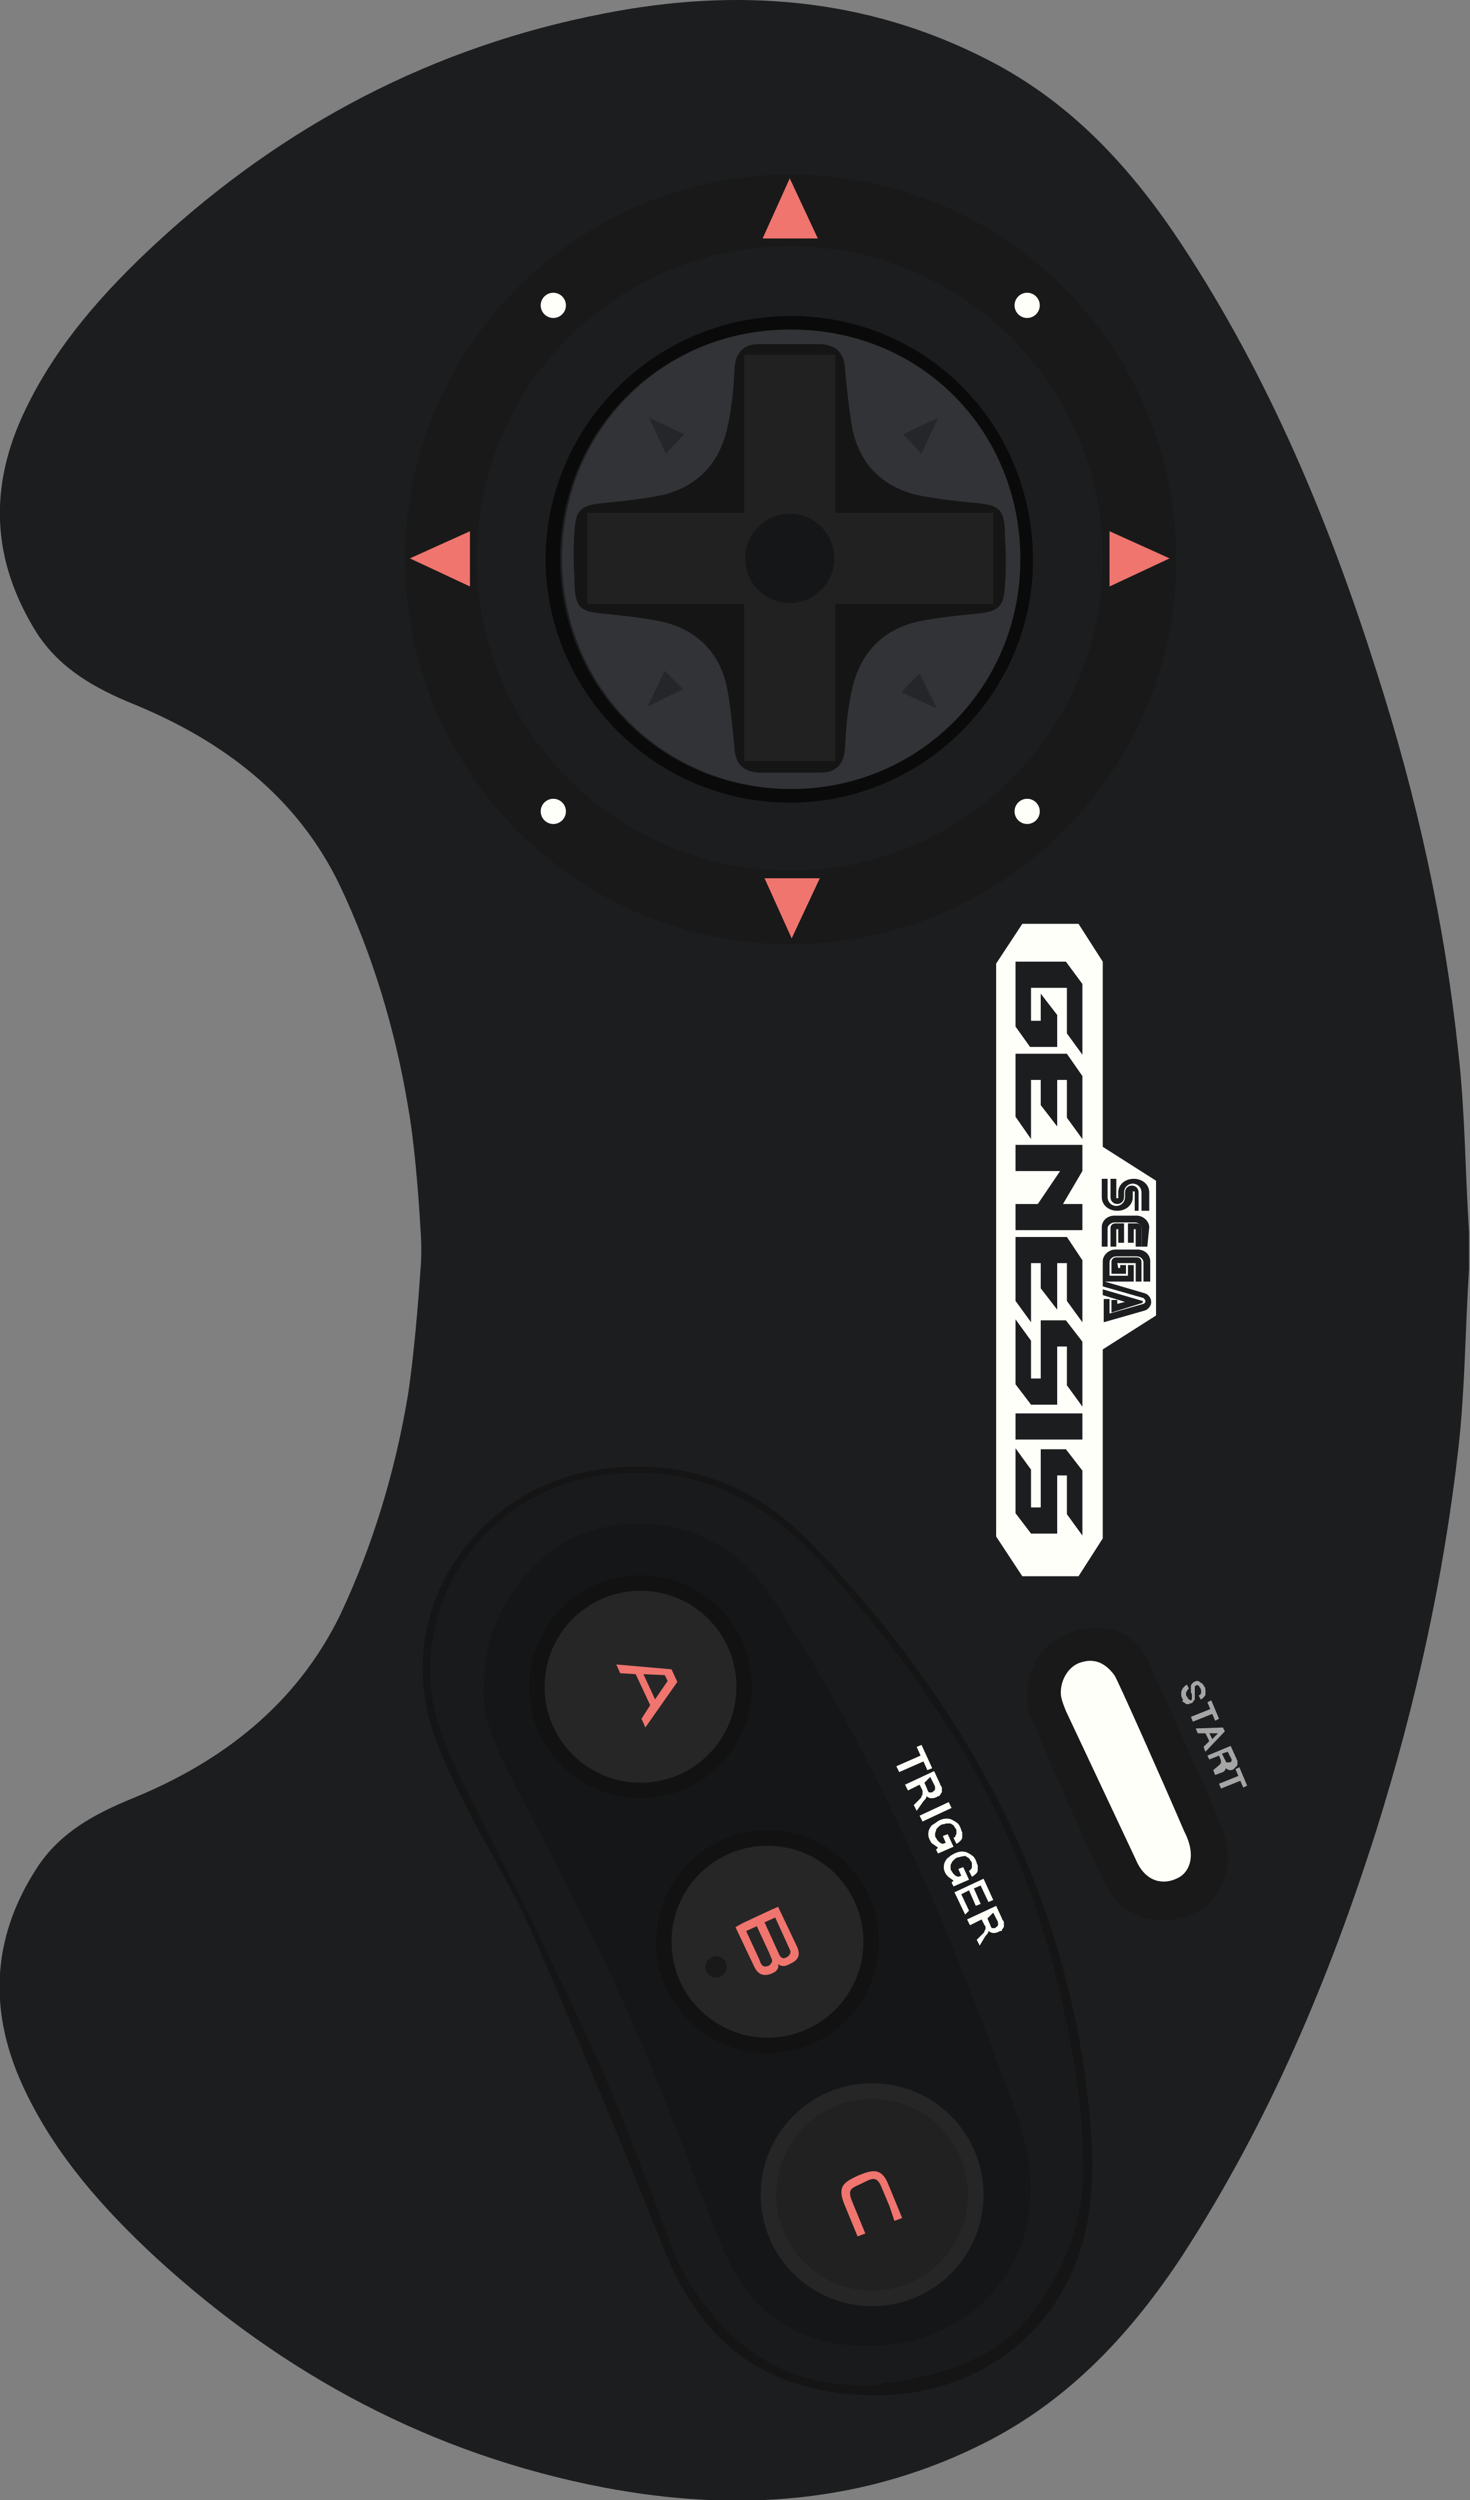 <?xml version="1.0" encoding="utf-8"?>
<!-- Generator: Adobe Illustrator 19.0.0, SVG Export Plug-In . SVG Version: 6.00 Build 0)  -->
<svg version="1.1" baseProfile="tiny" id="Calque_1"
	 xmlns="http://www.w3.org/2000/svg" xmlns:xlink="http://www.w3.org/1999/xlink" x="0px" y="0px" viewBox="0 0 151.7 257.9"
	 xml:space="preserve">
<rect x="0" y="0" width="151.7" height="257.9" fill="#808080" stroke="none"/>
<g>
	<path id="XMLID_74_" fill="#1B1D1F" d="M43.4,130.9c0.1-1.1,0.1-2.9,0-4c0,0-0.4-7.8-1.3-12.8c-1.3-7.8-3.6-15.5-7-22.7
		C30.7,82.2,23,76.4,13.7,72.6C9.8,71,6.2,69,3.8,65.3c-4.7-7.5-5-15.1-1.2-23c3.2-6.7,8.1-12.2,13.5-17.2
		C29.3,12.9,44.7,4.8,62.3,1.4C76-1.3,89.4-0.3,102,6.2c8.6,4.4,14.8,11.2,20,19.1c9,13.7,15.2,28.6,20.1,44.1
		c4.1,12.8,7,25.8,8.4,39.2c0.7,6.1,0.7,12.3,1.1,18.5c0,0.3,0,0.3,0,0.3c0,0.9,0,2.3,0,3.2c0,0,0,0,0,0.3
		c-0.4,6.2-0.4,12.4-1.1,18.5c-1.5,13.3-4.4,26.4-8.4,39.2c-4.9,15.5-11.2,30.4-20.1,44.1c-5.2,7.9-11.5,14.7-20,19.1
		c-12.6,6.5-26,7.4-39.7,4.8c-17.7-3.4-33-11.6-46.2-23.7c-5.4-5-10.3-10.5-13.5-17.2c-3.8-7.9-3.6-15.6,1.2-23
		c2.4-3.7,6-5.6,9.9-7.2c9.3-3.8,16.9-9.7,21.4-18.9c3.4-7.2,5.7-14.9,7-22.7C42.9,138.7,43.4,130.9,43.4,130.9z"/>
	<path id="XMLID_161_" fill="#1B1D1F" d="M137.6,96.4C137.6,96.4,137.6,96.4,137.6,96.4C137.6,96.4,137.6,96.4,137.6,96.4
		C137.6,96.4,137.6,96.4,137.6,96.4C137.6,96.4,137.6,96.4,137.6,96.4z"/>
	<path id="XMLID_160_" fill="#1B1D1F" d="M138,105.3C138,105.3,138,105.3,138,105.3C138,105.3,138.1,105.3,138,105.3
		C138,105.3,138,105.3,138,105.3z"/>
	<path id="XMLID_159_" fill="#1B1D1F" d="M137.6,120.2C137.6,120.2,137.6,120.2,137.6,120.2C137.6,120.2,137.6,120.2,137.6,120.2
		C137.6,120.2,137.6,120.2,137.6,120.2C137.6,120.2,137.6,120.2,137.6,120.2z"/>
	<path id="XMLID_146_" fill="#151515" d="M112.3,228.7c0.8-4.9,0.3-9.6-0.3-14.4c-3-21.6-13.3-39.5-28.2-55c-6-6.2-13.2-9-22.1-7.7
		c-11.7,1.8-20,12.8-17.7,24.4c0.6,3.2,2.1,6.3,3.6,9.3c2.2,4.6,5,8.9,7.1,13.6c4.8,11,9.4,22.1,13.9,33.3
		c4,9.9,10.8,14.7,21.5,14.9C101.5,247.2,110.5,239.8,112.3,228.7z M70.3,234c-0.3-0.5-0.5-1-0.7-1.6c-2.5-6.4-4.8-12.9-7.6-19.2
		c-4-9-8.5-17.8-12.9-26.7c-2.3-4.5-4.7-8.9-4.7-14.2c0.1-10.7,8-19.1,18.6-20.2c9.3-1,16.2,2.9,22,9.4
		c9.1,10.2,16.9,21.2,21.5,34.2c2.3,6.5,5.4,18.8,5.2,27.2c0.3,5.9-1.6,11.1-5.7,16.3c-3.4,4.3-9.9,6.1-14.8,6.6
		c-0.4,0-0.7,0.1-1.1,0.1C84.6,246,76.6,245.3,70.3,234z"/>
	<path id="XMLID_145_" fill="#181A1C" d="M90.1,246.1c-5.5,0-13.5-0.8-19.8-12.1c-0.3-0.5-0.5-1-0.7-1.6c-2.5-6.4-4.8-12.9-7.6-19.2
		c-4-9-8.5-17.8-12.9-26.7c-2.3-4.5-4.7-8.9-4.7-14.2c0.1-10.7,8-19.1,18.6-20.2c9.3-1,16.2,2.9,22,9.4
		c9.1,10.2,16.9,21.2,21.5,34.2c2.3,6.5,5.4,18.8,5.2,27.2c0.3,5.9-1.6,11.1-5.7,16.3c-3.4,4.3-9.9,6.1-14.8,6.6
		C90.8,246,90.4,246.1,90.1,246.1z"/>
	<path id="XMLID_144_" fill="#191919" d="M114.1,194.5c-2.7-5.7-5.2-11.5-7.7-17.3c-0.3-0.8-0.4-1.7-0.4-2c0-3.8,2.2-6.4,5.5-7.1
		c3.2-0.7,5.8,0.5,7.2,3.7c2.4,5.4,4.9,10.8,7.2,16.2c2.1,4.9-0.1,9.3-4.8,10C118.1,198.4,115.4,197.1,114.1,194.5z"/>
	<path id="XMLID_122_" fill="#FFFFFA" d="M121.6,193.7c-1.5,0.8-3.4,0.5-4.4-1.9c-2.4-5.1-4.8-10.2-7.2-15.3c-0.2-0.5-0.4-1-0.5-1.5
		c-0.2-1.5,0.7-3.1,2-3.5c1.5-0.5,2.6,0.1,3.5,1.3c0.3,0.4,5.1,11.2,7.2,16.1C123.6,191.6,122.6,193.2,121.6,193.7z"/>
	<g id="XMLID_59_">
		<path id="XMLID_70_" fill="#A7A6A6" d="M122,175.2c-0.1-0.2-0.1-0.3-0.1-0.5c0-0.1,0-0.3,0.1-0.4c0-0.1,0.1-0.2,0.2-0.3
			c0.1-0.1,0.2-0.2,0.3-0.2l0.2,0.4c-0.1,0-0.1,0.1-0.2,0.2c0,0.1-0.1,0.1-0.1,0.2c0,0.1,0,0.1,0,0.2c0,0.1,0,0.2,0.1,0.2
			c0,0.1,0.1,0.1,0.1,0.2c0,0.1,0.1,0.1,0.1,0.1c0,0,0.1,0,0.1,0.1c0,0,0.1,0,0.1,0c0,0,0.1-0.1,0.1-0.1s0-0.1,0-0.2
			c0-0.1,0-0.1,0-0.2c0-0.1,0-0.2-0.1-0.3c0-0.2,0-0.3,0-0.4c0-0.1,0-0.2,0-0.3c0-0.1,0.1-0.2,0.1-0.2c0.1-0.1,0.1-0.1,0.2-0.2
			c0.1,0,0.2-0.1,0.3-0.1c0.1,0,0.2,0,0.3,0.1c0.1,0.1,0.2,0.1,0.3,0.2c0.1,0.1,0.1,0.2,0.2,0.3c0.1,0.1,0.1,0.3,0.1,0.4
			c0,0.1,0,0.3,0,0.4c0,0.1-0.1,0.2-0.2,0.3c-0.1,0.1-0.2,0.2-0.3,0.2l-0.2-0.4c0.3-0.1,0.3-0.4,0.2-0.7c-0.1-0.1-0.1-0.2-0.2-0.3
			s-0.2-0.1-0.3,0c0,0-0.1,0-0.1,0.1c0,0,0,0.1,0,0.1c0,0,0,0.1,0,0.2c0,0.1,0,0.1,0,0.2c0,0.1,0,0.2,0,0.2c0,0.1,0,0.2,0,0.3
			c0,0.1,0,0.2,0,0.2c0,0.1,0,0.2-0.1,0.2c0,0.1-0.1,0.1-0.1,0.2c-0.1,0.1-0.1,0.1-0.2,0.1c-0.1,0-0.2,0.1-0.3,0.1
			c-0.1,0-0.2,0-0.3-0.1c-0.1-0.1-0.2-0.1-0.3-0.2C122.1,175.4,122.1,175.3,122,175.2z"/>
		<path id="XMLID_68_" fill="#A7A6A6" d="M125.4,177.5l-0.3-0.7l-2,0.8l-0.2-0.5l2-0.8l-0.3-0.7l0.4-0.2l0.8,1.9L125.4,177.5z"/>
		<path id="XMLID_65_" fill="#A7A6A6" d="M124.4,180.7l-0.2-0.5l0.6-0.6l-0.4-0.8l-0.8,0l-0.2-0.5l2.8-0.1l0.2,0.4L124.4,180.7z
			 M125.1,179.4l0.6-0.6l-0.9,0L125.1,179.4z"/>
		<path id="XMLID_62_" fill="#A7A6A6" d="M125.4,183.1l-0.2-0.5l0.6-0.5c0,0,0.1-0.1,0.1-0.1c0,0,0-0.1,0.1-0.1c0,0,0-0.1,0-0.1
			c0-0.1,0-0.1,0-0.2l-0.2-0.5l-1,0.4l-0.2-0.4l2.4-1l0.5,1.1c0,0.1,0.1,0.1,0.1,0.2c0,0.1,0,0.1,0.1,0.2c0,0.1,0,0.1,0,0.2
			c0,0.1,0,0.1,0,0.2c0,0.1,0,0.1-0.1,0.2c0,0-0.1,0.1-0.1,0.1c0,0-0.1,0.1-0.1,0.1c0,0-0.1,0.1-0.1,0.1c-0.1,0.1-0.3,0.1-0.4,0.1
			c-0.1,0-0.3-0.1-0.4-0.2c0,0.1-0.1,0.3-0.3,0.4L125.4,183.1z M126.1,180.9l0.3,0.6c0,0.1,0.1,0.1,0.1,0.2c0,0.1,0.1,0.1,0.1,0.1
			c0,0,0.1,0,0.1,0c0,0,0.1,0,0.2,0c0.1,0,0.2-0.1,0.2-0.2c0-0.1,0-0.2-0.1-0.3l-0.3-0.6L126.1,180.9z"/>
		<path id="XMLID_60_" fill="#A7A6A6" d="M128.3,184.4l-0.3-0.7l-2,0.8l-0.2-0.5l2-0.8l-0.3-0.7l0.4-0.2l0.8,1.9L128.3,184.4z"/>
	</g>
	<path fill="#191919" d="M81.6,97.4c-22,0-39.8-17.8-39.8-39.7s17.8-39.7,39.8-39.7s39.8,17.8,39.8,39.7S103.5,97.4,81.6,97.4z
		 M113.8,57.6c0-17.8-14.5-32.2-32.3-32.2S49.3,39.9,49.3,57.6s14.5,32.2,32.3,32.2S113.8,75.4,113.8,57.6z"/>
	<g>
		<polygon fill="#F0756E" points="120.7,57.6 114.5,54.8 114.5,60.5 		"/>
		<circle fill="#FFFFFA" cx="106" cy="31.5" r="1.3"/>
		<circle fill="#FFFFFA" cx="106" cy="83.7" r="1.3"/>
		<circle fill="#FFFFFA" cx="57.1" cy="83.7" r="1.3"/>
		<circle fill="#FFFFFA" cx="57.1" cy="31.5" r="1.3"/>
		<polygon fill="#F0756E" points="81.5,18.4 78.7,24.6 84.4,24.6 		"/>
		<polygon fill="#F0756E" points="42.3,57.6 48.5,60.5 48.5,54.8 		"/>
		<polygon fill="#F0756E" points="81.7,96.8 84.6,90.6 78.9,90.6 		"/>
	</g>
	<g>
		<polygon id="polygon9" fill="#FFFFFA" points="105.5,95.3 102.8,99.4 102.8,158.5 105.5,162.6 111.3,162.6 113.8,158.7 
			113.8,139.2 119.3,135.7 119.3,121.8 119.3,121.8 113.8,118.3 113.8,99.2 111.3,95.3 		"/>
		<g>
			<path id="path11" fill="#1B1D1F" d="M115.1,126.2c-0.3,0-0.5,0.2-0.5,0.5v1.9h0.6v-1.8h0.2v1.4h0.6v-2L115.1,126.2L115.1,126.2
				L115.1,126.2z"/>
			<path id="path13" fill="#1B1D1F" d="M117.3,126.2c0.3,0,0.5,0.2,0.5,0.5v1.9h-0.6v-1.8h-0.2v1.4h-0.6v-2L117.3,126.2L117.3,126.2
				L117.3,126.2z"/>
			<polygon id="polygon15" fill="#1B1D1F" points="109.1,138.9 109.1,144.9 106.4,144.9 104.8,142.8 104.8,136.1 106.4,138.3 
				106.4,142.2 107.4,142.2 107.4,136.2 110,136.2 111.7,138.4 111.7,138.4 111.7,145.1 110.1,142.9 110.1,138.9 			"/>
			<polygon id="polygon17" fill="#1B1D1F" points="111.7,145.8 111.7,145.8 111.7,148.5 104.8,148.5 104.8,145.8 			"/>
			<polygon id="polygon19" fill="#1B1D1F" points="109.1,152.2 109.1,158.2 106.4,158.2 104.8,156.1 104.8,149.4 106.4,151.6 
				106.4,155.5 107.4,155.5 107.4,149.5 110,149.5 111.7,151.7 111.7,151.7 111.7,158.4 110.1,156.2 110.1,152.2 			"/>
			<polygon id="polygon21" fill="#1B1D1F" points="106.4,130.3 107.4,130.3 107.4,132.9 109.1,135.1 109.1,130.3 110.1,130.3 
				110.1,134.2 111.7,136.4 111.7,130 110.1,127.6 110.1,127.6 104.8,127.6 104.8,134.2 106.4,136.4 			"/>
			<polygon id="polygon23" fill="#1B1D1F" points="106.4,111.4 107.4,111.4 107.4,114 109.1,116.2 109.1,111.4 110.1,111.4 
				110.1,115.3 111.7,117.5 111.7,111 110.1,108.7 110.1,108.7 104.8,108.7 104.8,115.2 106.4,117.5 			"/>
			<polygon id="polygon25" fill="#1B1D1F" points="107.1,124.2 109.4,120.8 104.8,120.8 104.8,118.1 111.7,118.1 111.7,120.8 
				109.7,124.2 111.7,124.2 111.7,124.2 111.7,126.9 104.8,126.9 104.8,124.2 			"/>
			<polygon id="polygon27" fill="#1B1D1F" points="110.1,101.9 106.4,101.9 106.4,105.3 107.4,105.3 107.4,102.5 109.1,104.7 
				109.1,108 106.3,108 104.8,105.9 104.8,99.2 110,99.2 110,99.2 111.7,101.5 111.7,108.8 110.1,106.6 			"/>
			<path id="path29" fill="#1B1D1F" d="M118.6,126.6c0-0.6-0.6-1.2-1.3-1.2h-2.3c-0.7,0-1.3,0.5-1.3,1.2v2h0.6v-1.9
				c0-0.3,0.4-0.6,0.7-0.6h2.1c0.4,0,0.7,0.3,0.7,0.6v1.9h0.6L118.6,126.6L118.6,126.6L118.6,126.6z"/>
			<path id="path31" fill="#1B1D1F" d="M115.3,130.3h1.9v1.9h0.6v-2c0-0.3-0.2-0.5-0.5-0.5l-2.1,0c-0.3,0-0.5,0.2-0.5,0.5v1.2l1.5,0
				v-0.9h-0.6v0.3h-0.2L115.3,130.3L115.3,130.3L115.3,130.3z"/>
			<path id="path33" fill="#1B1D1F" d="M118.6,124.9V123c0-0.8-0.7-1.4-1.6-1.4c-0.9,0-1.6,0.6-1.6,1.4v0.6h-0.2v-2h-0.6v1.9
				c0,0.4,0.3,0.7,0.7,0.7c0.4,0,0.7-0.3,0.7-0.7l0-0.5c0-0.5,0.4-0.9,0.9-0.9c0.5,0,0.9,0.4,0.9,0.9v1.9L118.6,124.9L118.6,124.9z"
				/>
			<path id="path35" fill="#1B1D1F" d="M117.1,124.9v-2h-0.2l0,0.6c0,0.8-0.7,1.4-1.6,1.4c-0.9,0-1.6-0.6-1.6-1.4l0-1.9h0.6v1.9
				c0,0.5,0.4,0.9,0.9,0.9c0.5,0,0.9-0.4,0.9-0.9l0-0.5c0-0.4,0.3-0.7,0.7-0.7c0.4,0,0.7,0.3,0.7,0.7v1.9L117.1,124.9L117.1,124.9
				L117.1,124.9z"/>
			<path id="path37" fill="#1B1D1F" d="M117.9,134.4C117.9,134.4,118,134.4,117.9,134.4c0.1-0.2,0-0.2,0-0.2l-4.1-1.2l0,0.6l2.3,0.7
				l-0.8,0.2v-0.4h-0.6v1.3L117.9,134.4L117.9,134.4z"/>
			<path id="path39" fill="#1B1D1F" d="M113.8,130.1c0-0.6,0.6-1.2,1.3-1.2h2.3c0.7,0,1.3,0.5,1.3,1.2v2.1H118v-2
				c0-0.3-0.3-0.6-0.7-0.6h-2.1c-0.4,0-0.7,0.3-0.7,0.6v1.4h1.9v-1.1h0.6v1.7h-3l4.1,1.2c0.4,0.1,0.7,0.5,0.7,0.9
				c0,0.4-0.3,0.8-0.7,0.9l-4.2,1.2v-2.4h0.6v1.5l3.5-1c0.2-0.1,0.2-0.2,0.2-0.3c0-0.1-0.1-0.2-0.2-0.3l-4.2-1.2L113.8,130.1
				L113.8,130.1L113.8,130.1z"/>
		</g>
	</g>
	<path fill="#151617" d="M74.4,231.5c-3.2-8-6.1-16.1-9.6-23.9c-3.7-8.3-8-16.4-12.2-24.5c-3.2-6.3-3-8.4-2.2-13.2
		c0.6-3.5,4-9,8.6-11.2c2.5-1.2,5.4-1.7,8.2-1.5c6.4,0.6,10.1,3.9,12.8,8.1c10,15.3,17.3,31.9,23.5,49c1.1,2.9,2.3,6,2.7,9
		c1.4,10.1-5.7,18.3-15.9,18.7C82.5,242.2,77.4,238.8,74.4,231.5z"/>
	<circle fill="#121212" cx="79.2" cy="200.3" r="11.5"/>
	<circle fill="#262626" cx="79.2" cy="200.3" r="9.9"/>
	<path id="XMLID_92_" fill="#F0756E" d="M80.3,202.6c0.2,0.2,0.6,0.3,1,0.1l0.4-0.2c0.8-0.4,0.9-1,0.5-1.8l-1.9-4l-0.7,0.3l-3,1.4
		l-0.7,0.4l1.9,4c0.4,0.9,1,1.1,1.8,0.8l0.4-0.2C80.2,203.2,80.4,203,80.3,202.6z M78.5,202.5l-0.2-0.5l-1.3-2.8l1.1-0.5l1.3,2.8
		l0.2,0.5c0.2,0.3,0,0.6-0.3,0.8C78.9,202.9,78.7,202.9,78.5,202.5z M80.4,201.6l-1.5-3.3l1.1-0.5l1.5,3.3c0.2,0.3,0,0.6-0.3,0.8
		C80.8,202.1,80.6,202,80.4,201.6z"/>
	<circle fill="#191919" cx="73.9" cy="202.9" r="1.1"/>
	<circle fill="#121212" cx="66.1" cy="174" r="11.5"/>
	<circle fill="#262626" cx="66.1" cy="174" r="9.9"/>
	<path id="XMLID_97_" fill="#F0756E" d="M66.6,178.2l-0.4-0.9l0.9-1.4l-1.5-3.2l-1.6-0.1l-0.4-0.9l5.7,0.5l0.6,1.3L66.6,178.2z
		 M67.6,175.3l1.3-1.9l-0.3-0.6l-2.2-0.1L67.6,175.3z"/>
	<circle fill="#262626" cx="90" cy="226.4" r="11.5"/>
	<circle fill="#212121" cx="90" cy="226.4" r="9.9"/>
	<path id="XMLID_90_" fill="#F0756E" d="M91.8,227.6l-0.8-1.9c-0.5-1.3-1-1-2-0.5s-1.6,0.5-1.1,1.8l1.4,3.4l-0.8,0.3l-1.4-3.4
		c-0.7-1.8,0-2.2,1.5-2.9c1.5-0.6,2.4-0.8,3.1,1l1.4,3.4l-0.8,0.3L91.8,227.6z"/>
	<g>
		<path fill="#FFFFFA" d="M95.7,182.6l-0.4-0.9l-2.5,1.1l-0.3-0.6l2.5-1.1l-0.4-0.9l0.5-0.2l1.1,2.4L95.7,182.6z"/>
		<path fill="#FFFFFA" d="M94.6,186.8l-0.3-0.6l0.7-0.7c0,0,0.1-0.1,0.1-0.2c0-0.1,0.1-0.1,0.1-0.2c0-0.1,0-0.1,0-0.2
			c0-0.1,0-0.1,0-0.2l-0.3-0.6l-1.2,0.6l-0.3-0.6l3-1.4l0.6,1.3c0,0.1,0.1,0.2,0.1,0.2c0,0.1,0.1,0.1,0.1,0.2c0,0.1,0,0.1,0,0.2
			c0,0.1,0,0.1,0,0.2c0,0.1,0,0.1-0.1,0.2c0,0.1-0.1,0.1-0.1,0.2c0,0-0.1,0.1-0.2,0.1c-0.1,0-0.1,0.1-0.2,0.1
			c-0.2,0.1-0.4,0.1-0.5,0.1c-0.2,0-0.3-0.1-0.5-0.2c0,0.2-0.1,0.3-0.3,0.5L94.6,186.8z M95.4,183.9l0.3,0.7c0,0.1,0.1,0.2,0.1,0.2
			c0,0.1,0.1,0.1,0.1,0.1s0.1,0,0.2,0c0.1,0,0.1,0,0.2-0.1c0.1-0.1,0.2-0.1,0.2-0.3c0-0.1,0-0.3-0.1-0.4l-0.4-0.8L95.4,183.9z"/>
		<path fill="#FFFFFA" d="M95.2,187.9l-0.3-0.6l3-1.4l0.3,0.6L95.2,187.9z"/>
		<path fill="#FFFFFA" d="M96,189.9c-0.1-0.2-0.2-0.4-0.2-0.6c0-0.2,0-0.4,0.1-0.6c0.1-0.2,0.2-0.4,0.4-0.5s0.4-0.3,0.6-0.4
			c0.2-0.1,0.5-0.2,0.7-0.2s0.4,0,0.6,0.1c0.2,0.1,0.4,0.2,0.5,0.3c0.2,0.1,0.3,0.3,0.4,0.5c0.1,0.2,0.1,0.4,0.2,0.5
			c0,0.2,0,0.3,0,0.5c0,0.2-0.1,0.3-0.2,0.4c-0.1,0.1-0.2,0.2-0.4,0.3l-0.3-0.6c0.1-0.1,0.2-0.1,0.2-0.2s0.1-0.2,0.1-0.2
			s0-0.2,0-0.3c0-0.1,0-0.2-0.1-0.3c-0.1-0.1-0.1-0.2-0.2-0.3s-0.2-0.1-0.3-0.2c-0.1,0-0.3,0-0.4,0c-0.1,0-0.3,0.1-0.5,0.1
			c-0.2,0.1-0.3,0.2-0.4,0.3c-0.1,0.1-0.2,0.2-0.2,0.3s-0.1,0.2-0.1,0.4s0,0.3,0.1,0.4c0.1,0.2,0.2,0.3,0.3,0.4
			c0.1,0.1,0.3,0.2,0.4,0.2l0.3-0.1l-0.3-0.7l0.5-0.2l0.6,1.3l-1.6,0.7l-0.2-0.4l0.2-0.2c-0.1-0.1-0.3-0.2-0.4-0.3
			C96.2,190.2,96.1,190.1,96,189.9z"/>
		<path fill="#FFFFFA" d="M97.6,193.3c-0.1-0.2-0.2-0.4-0.2-0.6s0-0.4,0.1-0.6c0.1-0.2,0.2-0.4,0.4-0.5c0.2-0.2,0.4-0.3,0.6-0.4
			c0.2-0.1,0.5-0.2,0.7-0.2c0.2,0,0.4,0,0.6,0.1c0.2,0.1,0.4,0.2,0.5,0.3c0.2,0.1,0.3,0.3,0.4,0.5c0.1,0.2,0.1,0.4,0.2,0.5
			c0,0.2,0,0.3,0,0.5c0,0.2-0.1,0.3-0.2,0.4c-0.1,0.1-0.2,0.2-0.4,0.3l-0.3-0.6c0.1-0.1,0.2-0.1,0.2-0.2c0.1-0.1,0.1-0.1,0.1-0.2
			s0-0.2,0-0.3c0-0.1,0-0.2-0.1-0.3c-0.1-0.1-0.1-0.2-0.2-0.3s-0.2-0.1-0.3-0.2s-0.3,0-0.4,0c-0.1,0-0.3,0.1-0.5,0.1
			c-0.2,0.1-0.3,0.2-0.4,0.3c-0.1,0.1-0.2,0.2-0.2,0.3c-0.1,0.1-0.1,0.2-0.1,0.4s0,0.3,0.1,0.4c0.1,0.2,0.2,0.3,0.3,0.4
			c0.1,0.1,0.3,0.2,0.4,0.2l0.3-0.1l-0.3-0.7l0.5-0.2l0.6,1.3l-1.6,0.7l-0.2-0.4l0.2-0.2c-0.1-0.1-0.3-0.2-0.4-0.3
			C97.8,193.6,97.7,193.4,97.6,193.3z"/>
		<path fill="#FFFFFA" d="M99.6,197.5l-1.1-2.3l3-1.4l1,2.2l-0.5,0.2l-0.8-1.7l-0.7,0.3l0.7,1.6l-0.5,0.2l-0.7-1.6l-0.8,0.4l0.8,1.7
			L99.6,197.5z"/>
		<path fill="#FFFFFA" d="M101.1,200.7l-0.3-0.6l0.7-0.7c0,0,0.1-0.1,0.1-0.2c0-0.1,0.1-0.1,0.1-0.2c0-0.1,0-0.1,0-0.2
			s0-0.1-0.1-0.2l-0.3-0.6l-1.2,0.6l-0.3-0.6l3-1.4l0.6,1.3c0,0.1,0.1,0.2,0.1,0.2s0.1,0.1,0.1,0.2c0,0.1,0,0.1,0,0.2
			c0,0.1,0,0.1,0,0.2c0,0.1,0,0.1-0.1,0.2c0,0.1-0.1,0.1-0.1,0.2c0,0.1-0.1,0.1-0.2,0.1c-0.1,0-0.1,0.1-0.2,0.1
			c-0.2,0.1-0.4,0.1-0.5,0.1c-0.2,0-0.3-0.1-0.5-0.2c0,0.2-0.1,0.3-0.3,0.5L101.1,200.7z M101.9,197.9l0.3,0.7
			c0,0.1,0.1,0.2,0.1,0.2c0,0.1,0.1,0.1,0.1,0.1c0.1,0,0.1,0,0.2,0c0.1,0,0.1,0,0.2-0.1c0.1-0.1,0.2-0.1,0.2-0.3
			c0-0.1,0-0.3-0.1-0.4l-0.4-0.8L101.9,197.9z"/>
	</g>
	<ellipse fill="#1B1D1F" cx="81.5" cy="57.6" rx="32.3" ry="32.2"/>
	<path id="XMLID_1_" fill="#313336" d="M105.5,57.7c0-13.3-10.3-23.7-23.6-23.8C68.5,33.9,58,44.3,58,57.6
		c0,13.3,10.5,23.8,23.8,23.8C94.9,81.4,105.4,70.9,105.5,57.7z"/>
	<path id="XMLID_119_" fill="#0A0A0A" d="M81.6,32.6c14,0,25,11.2,25,25.2c0,13.7-11.3,25-25.1,25c-13.9,0-25.2-11.4-25.2-25.2
		C56.4,43.8,67.7,32.6,81.6,32.6z M105.3,57.7C105.3,44.4,95,34,81.7,34c-13.4-0.1-23.9,10.4-23.9,23.6c0,13.3,10.5,23.8,23.8,23.8
		C94.8,81.4,105.3,70.9,105.3,57.7z"/>
	<polygon fill="#242629" points="96.8,43.1 93.2,44.8 95.1,46.8 	"/>
	<polygon fill="#242629" points="67,43.1 68.7,46.8 70.6,44.8 	"/>
	<polygon fill="#242629" points="66.8,72.9 70.5,71.1 68.6,69.2 	"/>
	<polygon fill="#242629" points="96.7,73.1 94.9,69.5 93,71.4 	"/>
	<path id="XMLID_75_" fill="#151515" d="M81.5,79.7c-1.1,0-2.1,0-3.2,0c-1.6-0.1-2.4-0.9-2.5-2.5c-0.2-2.1-0.4-4.3-0.8-6.4
		c-0.8-3.6-3.2-5.9-6.8-6.7c-2-0.4-4-0.6-6-0.8c-2.2-0.2-2.8-0.6-2.9-2.8c0-1-0.1-1.9-0.1-2.9c0-1,0-1.9,0.1-2.9
		c0.1-2.1,0.7-2.6,2.9-2.8c2-0.2,4-0.4,6-0.8c3.6-0.8,5.9-3.1,6.8-6.7c0.5-2.1,0.7-4.2,0.8-6.4c0.1-1.6,0.9-2.5,2.5-2.5
		c1.1,0,2.1,0,3.2,0c1.1,0,2.1,0,3.2,0c1.6,0.1,2.4,0.9,2.5,2.5c0.2,2.1,0.4,4.3,0.8,6.4c0.8,3.6,3.2,5.9,6.8,6.7c2,0.4,4,0.6,6,0.8
		c2.2,0.2,2.8,0.6,2.9,2.8c0,1,0.1,1.9,0.1,2.9c0,1,0,1.9-0.1,2.9c-0.1,2.1-0.7,2.6-2.9,2.8c-2,0.2-4,0.4-6,0.8
		c-3.6,0.8-5.9,3.1-6.8,6.7c-0.5,2.1-0.7,4.2-0.8,6.4c-0.1,1.6-0.9,2.5-2.5,2.5C83.7,79.7,82.6,79.7,81.5,79.7z"/>
	<g>
		<rect x="76.8" y="36.6" fill="#212121" width="9.4" height="41.9"/>
		<rect x="60.6" y="52.9" fill="#212121" width="41.9" height="9.4"/>
	</g>
	<circle id="XMLID_77_" fill="#151617" cx="81.5" cy="57.6" r="4.6"/>
</g>
</svg>
